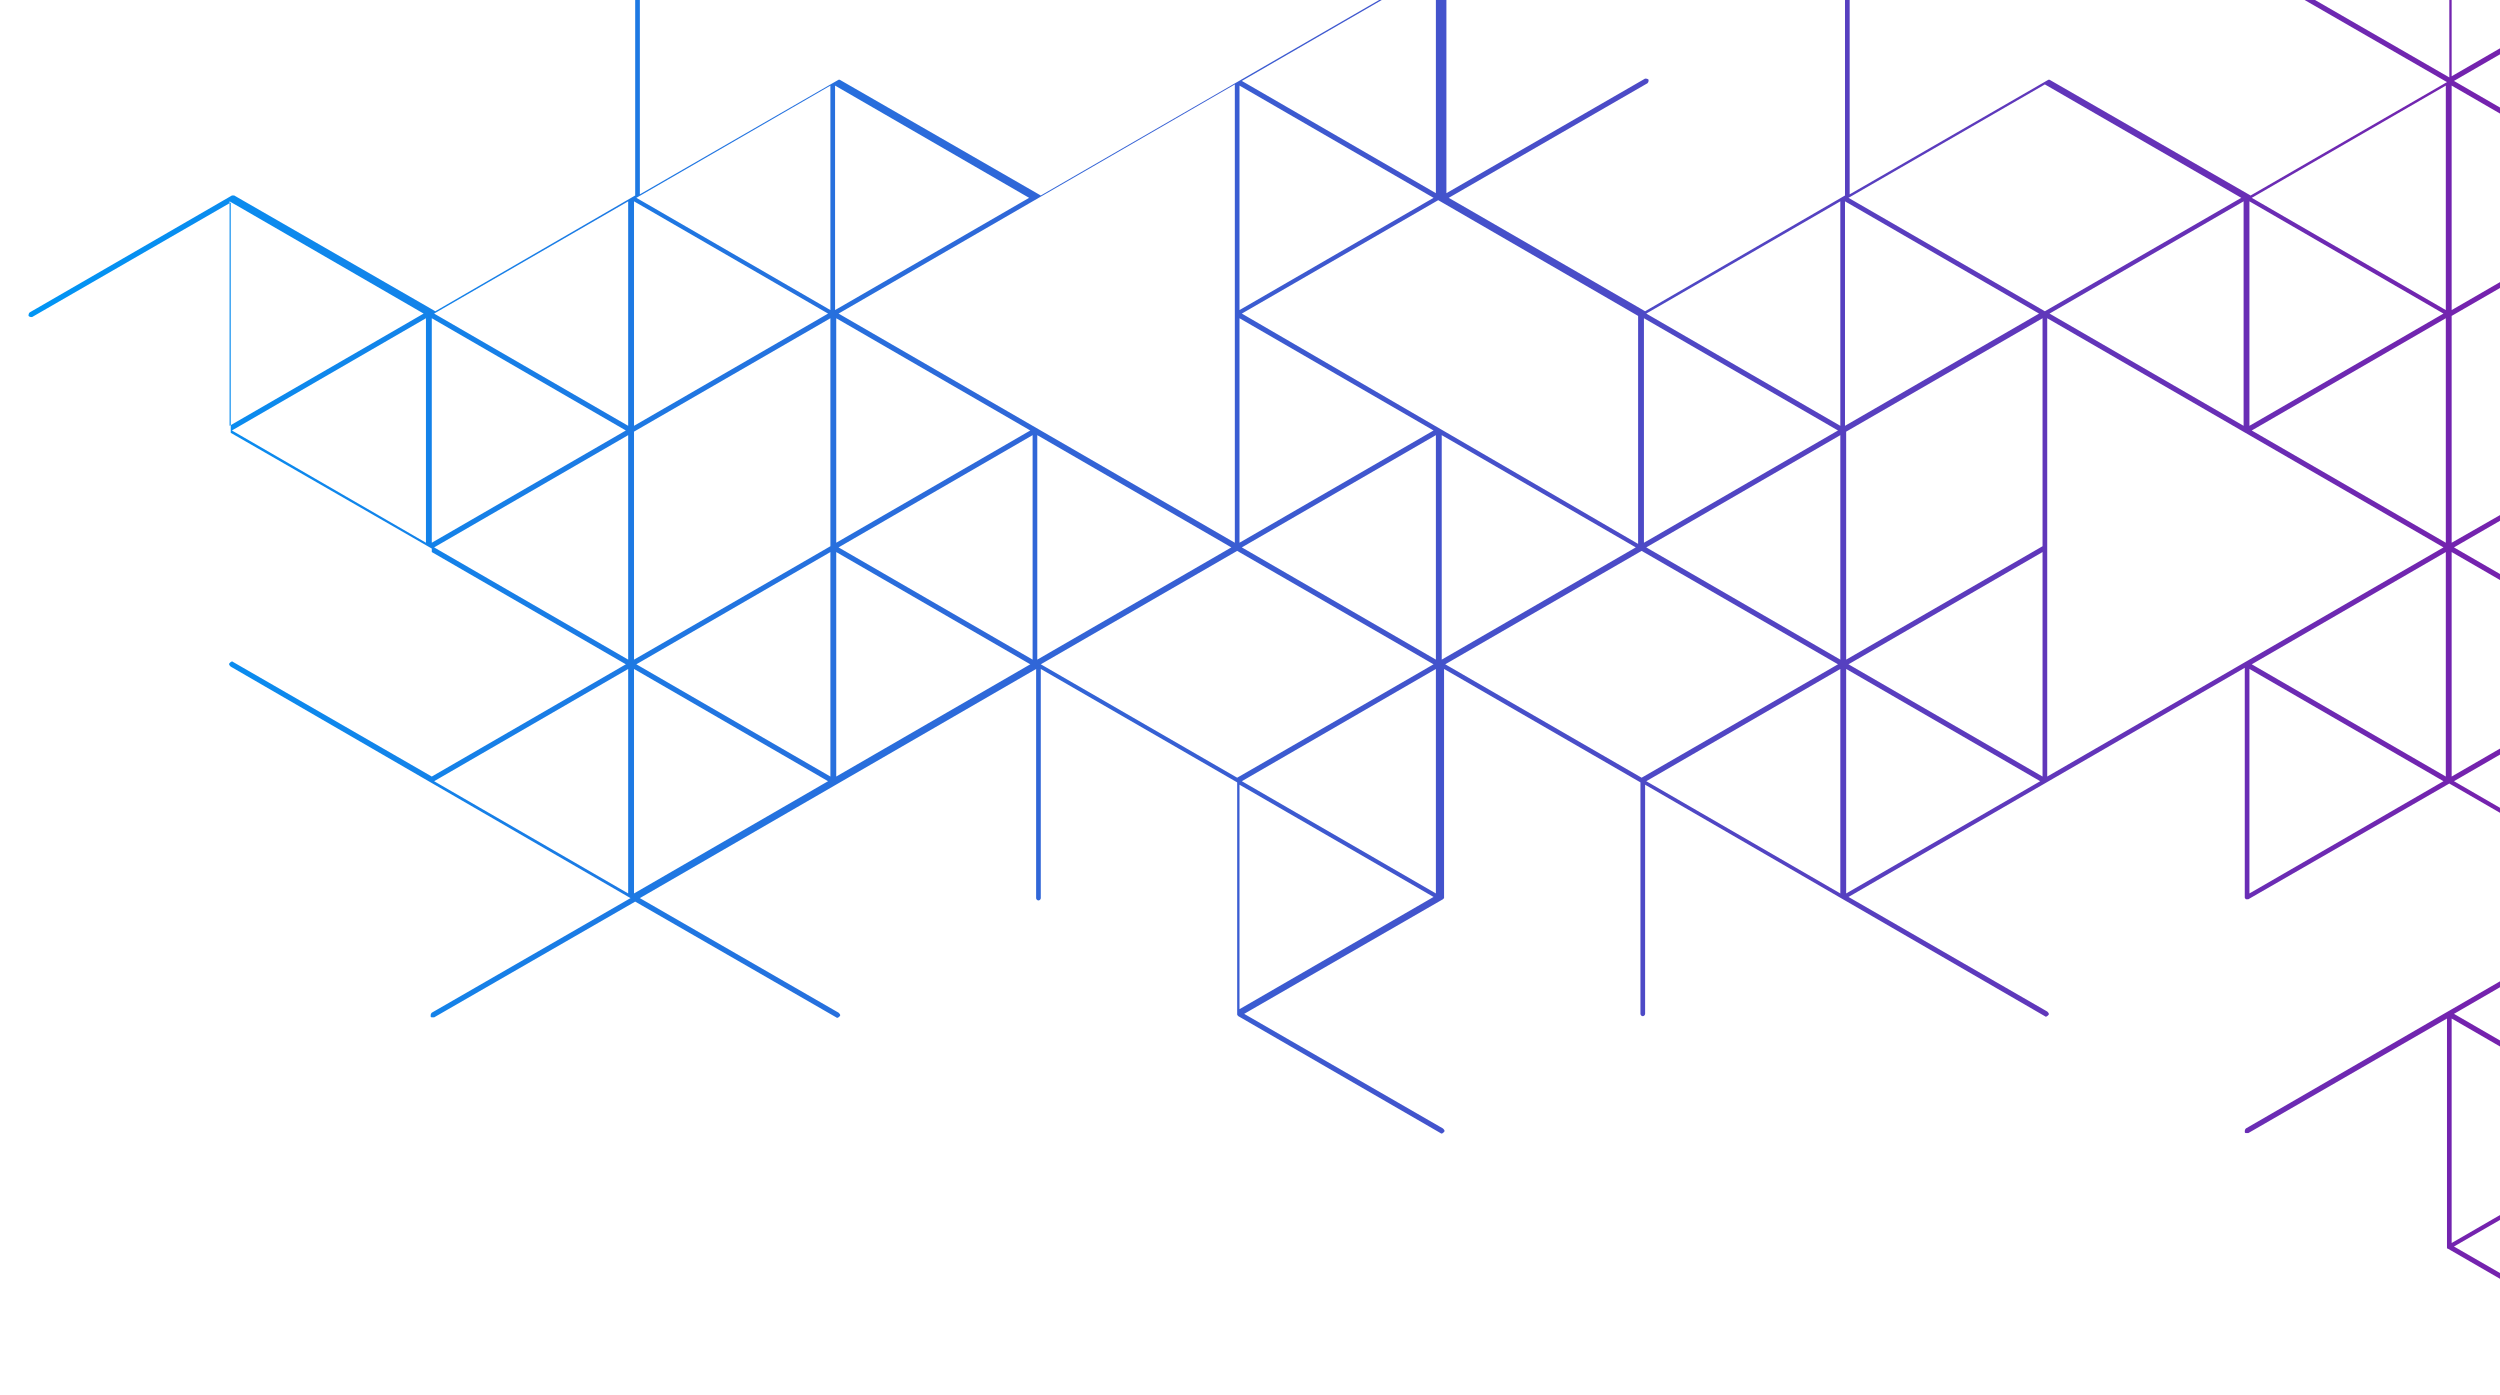 <svg width="1753" height="978" viewBox="0 0 1753 978" fill="none" xmlns="http://www.w3.org/2000/svg">
<g filter="url(#filter0_f_55_527)">
<path d="M3560 464.986C3559.18 464.166 3558.36 464.167 3557.54 464.167L3418.2 544.503V383.83C3418.2 383.01 3418.2 383.01 3417.38 382.191C3416.56 382.191 3415.74 382.191 3415.74 382.191L3274.77 463.347L3137.07 383.83L3276.41 303.494C3276.41 303.494 3276.41 303.494 3276.41 302.674V141.182L3415.74 221.518C3416.56 222.338 3417.38 221.518 3418.2 220.698C3419.02 219.879 3418.2 219.059 3417.38 218.239L3275.59 136.263C3274.77 136.263 3274.77 136.263 3273.95 136.263L3132.97 217.419L2850.2 54.288C2849.38 53.468 2848.56 54.288 2847.74 55.108C2847.74 55.108 2847.74 55.927 2847.74 56.747C2847.74 57.567 2847.74 57.567 2848.56 57.567L2987.9 137.903L2708.4 299.395L2570.7 219.879L2710.04 139.542C2710.86 138.723 2710.86 137.903 2710.86 137.083C2710.04 136.263 2709.22 136.263 2708.4 136.263L2569.06 216.6V56.747C2569.06 55.927 2569.06 55.927 2568.24 55.108L2426.45 -26.868C2425.63 -27.688 2424.81 -26.868 2423.99 -26.049C2423.99 -25.229 2423.99 -25.229 2423.99 -24.409C2423.99 -23.589 2424.81 -23.589 2424.81 -23.589L2564.14 56.747L2286.29 217.419V56.747C2286.29 55.927 2286.29 55.927 2285.47 55.108L2143.67 -26.868C2142.85 -26.868 2142.85 -26.868 2142.03 -26.868C2141.21 -26.868 2141.21 -26.049 2141.21 -25.229V137.083L2003.51 216.6V56.747C2003.51 55.927 2002.7 55.108 2001.88 55.108C2001.06 55.108 2000.24 55.927 2000.24 56.747V217.419L1862.54 137.903V-24.409L2003.51 -105.565C2004.33 -106.385 2004.33 -107.204 2004.33 -108.024C2003.51 -108.844 2002.7 -108.844 2001.88 -108.844L1862.54 -28.508V-188.36C1862.54 -188.36 1862.54 -189.18 1861.72 -190H1860.9H1860.08L1718.28 -108.024C1717.46 -107.204 1717.46 -107.204 1717.46 -106.385V54.288L1578.12 -26.049C1577.3 -26.868 1576.49 -26.049 1575.67 -25.229C1574.85 -24.409 1575.67 -23.589 1576.49 -22.77L1715.82 57.567L1578.12 137.083L1437.15 55.927H1436.33L1296.99 136.263V-25.229C1296.99 -26.049 1296.17 -26.868 1295.35 -26.868C1294.53 -26.868 1293.71 -26.049 1293.71 -25.229V137.083L1153.55 218.239L1015.86 138.723L1155.19 58.386C1156.01 57.567 1156.01 56.747 1156.01 55.927C1155.19 55.108 1154.37 55.108 1153.55 55.108L1014.22 135.444V-25.229C1014.22 -25.229 1014.22 -26.049 1013.4 -26.049L871.6 -108.024C870.78 -108.844 869.961 -108.024 869.141 -107.205C868.321 -106.385 869.141 -105.565 869.961 -104.745L1009.3 -24.409L729.803 137.083L588.826 55.927H588.006L448.669 136.263V-25.229C448.669 -26.049 447.849 -26.868 447.029 -26.868C446.21 -26.868 445.39 -26.049 445.39 -25.229V137.083L305.233 218.239L164.256 137.083C163.436 137.083 163.436 137.083 162.616 137.083L20.82 219.059C20 219.879 20 220.698 20 221.518C20.82 222.338 21.639 222.338 22.459 222.338L161.797 142.002V302.674C161.797 302.674 161.797 302.674 161.797 303.494L302.774 384.65V544.503L163.436 464.167C162.616 463.347 161.797 464.166 160.977 464.986C160.157 465.806 160.977 466.626 161.797 467.445L442.112 629.757L302.774 710.094C301.954 710.913 301.954 711.733 301.954 712.553C301.954 713.373 302.774 713.373 302.774 713.373C303.593 713.373 303.593 713.373 304.413 713.373L445.39 632.217L586.367 713.373C587.187 714.192 588.006 713.373 588.826 712.553C589.646 711.733 588.826 710.913 588.006 710.094L448.669 629.757L726.525 469.085V629.757C726.525 630.577 727.344 631.397 728.164 631.397C728.984 631.397 729.803 630.577 729.803 629.757V469.085L867.502 548.601V710.913C867.502 711.733 867.502 711.733 868.321 712.553L1010.12 794.529C1010.94 795.349 1011.76 794.529 1012.58 793.709C1013.4 792.889 1012.58 792.069 1011.76 791.25L872.419 710.913L1011.76 630.577L1012.58 629.757V469.085L1150.28 548.601V710.913C1150.28 711.733 1151.1 712.553 1151.91 712.553C1152.73 712.553 1153.55 711.733 1153.55 710.913V550.241L1433.87 712.553C1434.69 713.373 1435.51 712.553 1436.33 711.733C1437.15 710.913 1436.33 710.094 1435.51 709.274L1296.17 628.938L1574.03 468.265V628.938C1574.03 629.757 1574.03 629.758 1574.85 630.577C1575.67 630.577 1575.67 630.577 1576.49 630.577L1717.46 549.421L1855.16 628.938L1574.85 791.25C1574.03 792.069 1574.03 792.889 1574.03 793.709C1574.03 794.529 1574.85 794.529 1574.85 794.529C1575.67 794.529 1575.67 794.529 1576.49 794.529L1715.82 714.193V874.865C1715.82 874.865 1715.82 875.685 1716.64 875.685L1858.44 957.66C1859.26 958.48 1860.08 957.66 1860.9 956.841C1861.72 956.021 1860.9 955.201 1860.08 954.381L1720.74 874.045L2001.88 711.733C2001.88 711.733 2002.7 710.913 2002.7 710.094V549.421L2140.39 628.938V791.25C2140.39 792.069 2141.21 792.889 2142.03 792.889C2142.85 792.889 2143.67 792.069 2143.67 791.25V628.938L2281.37 549.421V710.094C2281.37 710.913 2281.37 710.913 2282.19 711.733C2283.01 711.733 2283.01 711.733 2283.83 711.733L2423.17 631.397V792.069C2423.17 792.889 2423.17 792.889 2423.99 793.709L2565.78 875.685C2566.6 876.505 2567.42 875.685 2568.24 874.865C2569.06 874.045 2568.24 873.225 2567.42 872.406L2428.09 792.069L2567.42 711.733L2568.24 710.913V550.241L2846.1 710.913L2706.76 791.25C2705.94 792.069 2705.94 792.889 2705.94 793.709L2706.76 794.529C2707.58 794.529 2707.58 794.529 2708.4 794.529L2988.72 632.217V792.889C2988.72 793.709 2989.53 794.529 2990.35 794.529C2991.17 794.529 2991.99 793.709 2991.99 792.889V630.577L3129.69 551.061V711.733C3129.69 712.553 3129.69 712.553 3130.51 713.373C3131.33 713.373 3131.33 713.373 3132.15 713.373L3273.13 632.217L3414.1 713.373C3414.92 714.192 3415.74 713.373 3416.56 712.553C3417.38 711.733 3416.56 710.913 3415.74 710.094L3276.41 629.757L3556.72 467.445C3560 466.626 3560 465.806 3560 464.986ZM3278.87 465.806L3414.92 387.109V544.503L3278.87 465.806ZM3277.23 626.478V469.085L3413.29 547.782L3277.23 626.478ZM3135.43 380.551V223.158L3203.46 262.506L3271.49 301.854L3135.43 380.551ZM3137.07 219.879L3273.13 141.182V298.575L3137.07 219.879ZM3271.49 628.938L3135.43 707.634V550.241L3271.49 628.938ZM3137.07 547.782L3273.13 469.085V626.478L3137.07 547.782ZM3135.43 544.503V387.109L3271.49 465.806L3135.43 544.503ZM2993.63 626.478V466.626L3131.33 387.109V546.962L2993.63 626.478ZM2995.27 301.854L3131.33 223.158V380.551L2995.27 301.854ZM3129.69 383.83L2993.63 462.527V305.134L3129.69 383.83ZM2993.63 298.575V141.182L3129.69 219.879L2993.63 298.575ZM2851.84 546.142V384.65L2989.53 305.134V626.478L2851.84 546.142ZM2987.9 628.938L2851.84 707.634V550.241L2987.9 628.938ZM2851.84 380.551V223.158L2987.9 301.854L2851.84 380.551ZM2853.48 219.879L2989.53 141.182V298.575L2853.48 219.879ZM2711.68 628.938L2847.74 550.241V707.634L2711.68 628.938ZM2846.92 547.782L2710.86 626.478V469.085L2846.92 547.782ZM2711.68 465.806L2847.74 387.109V544.503L2711.68 465.806ZM2711.68 301.854L2847.74 223.158V380.551L2711.68 301.854ZM2710.04 462.527V305.134L2846.1 383.83L2710.04 462.527ZM2563.32 710.913L2427.27 789.61V632.217L2563.32 710.913ZM2428.91 628.938L2564.96 550.241V707.634L2428.91 628.938ZM2563.32 547.782L2427.27 626.478V469.085L2563.32 547.782ZM2287.11 219.879L2424.81 140.362L2562.51 219.879L2424.81 299.395L2287.11 219.879ZM2423.17 469.085V628.938L2285.47 708.454V548.601L2423.17 469.085ZM2421.53 465.806L2285.47 544.503V387.109L2421.53 465.806ZM2287.11 383.83L2564.96 223.158V544.503L2287.11 383.83ZM2285.47 380.551V223.158L2421.53 301.854L2285.47 380.551ZM2428.91 138.723L2564.96 60.026V217.419L2428.91 138.723ZM2570.7 547.782L2706.76 469.085V626.478L2570.7 547.782ZM2569.06 380.551V223.158L2705.12 301.854L2569.06 380.551ZM2569.06 544.503V384.65L2706.76 305.134V464.986L2569.06 544.503ZM2279.73 547.782L2143.67 626.478V469.085L2279.73 547.782ZM2145.31 465.806L2281.37 387.109V544.503L2145.31 465.806ZM2145.31 301.854L2281.37 223.158V380.551L2145.31 301.854ZM2279.73 383.83L2143.67 462.527V305.134L2279.73 383.83ZM2143.67 298.575V139.542L2281.37 60.026V219.879L2143.67 298.575ZM2143.67 135.444V-21.95L2279.73 56.747L2143.67 135.444ZM2004.33 547.782L2140.39 469.085V626.478L2004.33 547.782ZM2001.88 380.551V223.158L2137.93 301.854L2001.88 380.551ZM2001.88 544.503V384.65L2139.57 305.134V464.986L2001.88 544.503ZM2004.33 219.879L2140.39 141.182V298.575L2004.33 219.879ZM1862.54 465.806L1998.6 387.109V544.503L1862.54 465.806ZM1998.6 548.601V708.454L1860.9 628.938V469.085L1998.6 548.601ZM1996.96 710.913L1860.9 789.61V632.217L1996.96 710.913ZM1860.9 301.035V141.182L1998.6 220.698V380.551L1860.9 301.035ZM1996.96 383.83L1860.9 462.527V305.134L1996.96 383.83ZM1720.74 547.782L1856.8 469.085V626.478L1720.74 547.782ZM1855.16 465.806L1719.1 544.503V387.109L1855.16 465.806ZM1720.74 383.83L1856.8 305.134V462.527L1720.74 383.83ZM1719.1 380.551V221.518L1856.8 142.002V301.854L1719.1 380.551ZM1720.74 56.747L1856.8 -21.95V135.444L1720.74 56.747ZM1855.16 138.723L1719.1 217.419V60.026L1855.16 138.723ZM1719.1 53.468V-103.925L1855.16 -25.229L1719.1 53.468ZM1720.74 -107.205L1856.8 -185.901V-28.508L1720.74 -107.205ZM1720.74 710.913L1856.8 632.217V789.61L1720.74 710.913ZM1719.1 871.586V714.193L1855.16 792.889L1719.1 871.586ZM1437.15 219.879L1573.21 141.182V298.575L1437.15 219.879ZM1433.87 218.239L1296.17 138.723L1433.87 59.206L1571.57 138.723L1433.87 218.239ZM1293.71 298.575V141.182L1429.77 219.879L1293.71 298.575ZM1430.59 547.782L1294.53 626.478V469.085L1430.59 547.782ZM1432.23 387.109V544.503L1296.17 465.806L1432.23 387.109ZM1432.23 223.158V383.01L1294.53 462.527V302.674L1432.23 223.158ZM1578.94 138.723L1715 60.026V217.419L1578.94 138.723ZM1578.94 301.854L1715 223.158V380.551L1578.94 301.854ZM1577.3 298.575V141.182L1713.36 219.879L1577.3 298.575ZM1713.36 547.782L1577.3 626.478V469.085L1713.36 547.782ZM1715 387.109V544.503L1578.94 465.806L1715 387.109ZM1435.51 544.503V223.158L1713.36 383.83L1435.51 544.503ZM1154.37 547.782L1290.43 469.085V626.478L1154.37 547.782ZM863.404 383.83L727.344 462.527V305.134L863.404 383.83ZM867.502 545.322L729.803 465.806L867.502 386.29L1005.2 465.806L867.502 545.322ZM1006.84 469.085V626.478L870.78 547.782L1006.84 469.085ZM1005.2 628.938L869.141 707.634V550.241L1005.2 628.938ZM1005.2 301.854L869.141 380.551V223.158L1005.2 301.854ZM1006.84 305.134V462.527L870.78 383.83L1006.84 305.134ZM869.141 217.419V60.026L1005.2 138.723L869.141 217.419ZM870.78 219.879L1008.48 140.362L1148.64 221.518V381.371L870.78 219.879ZM1147 383.83L1010.94 462.527V305.134L1147 383.83ZM1288.79 465.806L1151.1 545.322L1013.4 465.806L1151.1 386.29L1288.79 465.806ZM1152.73 380.551V223.158L1288.79 301.854L1152.73 380.551ZM1154.37 383.83L1290.43 305.134V462.527L1154.37 383.83ZM588.006 219.879L865.862 59.206V380.551L588.006 219.879ZM722.426 465.806L586.367 544.503V387.109L722.426 465.806ZM724.066 305.134V462.527L588.006 383.83L724.066 305.134ZM722.426 301.854L586.367 380.551V223.158L722.426 301.854ZM585.548 217.419V60.026L721.607 138.723L585.548 217.419ZM870.78 56.747L1006.84 -21.95V135.444L870.78 56.747ZM1154.37 219.879L1290.43 141.182V298.575L1154.37 219.879ZM580.63 547.782L444.57 626.478V469.085L580.63 547.782ZM446.21 465.806L582.269 387.109V544.503L446.21 465.806ZM444.57 462.527V302.674L582.269 223.158V383.01L444.57 462.527ZM444.57 298.575V141.182L580.63 219.879L444.57 298.575ZM446.21 138.723L582.269 60.026V217.419L446.21 138.723ZM304.413 547.782L440.472 469.085V626.478L304.413 547.782ZM438.833 465.806L302.774 544.503V387.109L438.833 465.806ZM304.413 383.83L440.472 305.134V462.527L304.413 383.83ZM302.774 380.551V223.158L438.833 301.854L302.774 380.551ZM304.413 219.879L440.472 141.182V298.575L304.413 219.879ZM160.977 298.575V141.182L297.036 219.879L160.977 298.575ZM162.616 301.854L298.676 223.158V380.551L162.616 301.854Z" fill="url(#paint0_linear_55_527)"/>
</g>
<defs>
<filter id="filter0_f_55_527" x="0" y="-210" width="3580" height="1188" filterUnits="userSpaceOnUse" color-interpolation-filters="sRGB">
<feFlood flood-opacity="0" result="BackgroundImageFix"/>
<feBlend mode="normal" in="SourceGraphic" in2="BackgroundImageFix" result="shape"/>
<feGaussianBlur stdDeviation="10" result="effect1_foregroundBlur_55_527"/>
</filter>
<linearGradient id="paint0_linear_55_527" x1="7.492" y1="383.829" x2="3555.37" y2="383.829" gradientUnits="userSpaceOnUse">
<stop stop-color="#0096F5"/>
<stop offset="0.583" stop-color="#8B0CA0"/>
<stop offset="1" stop-color="#FF0000"/>
</linearGradient>
</defs>
</svg>

